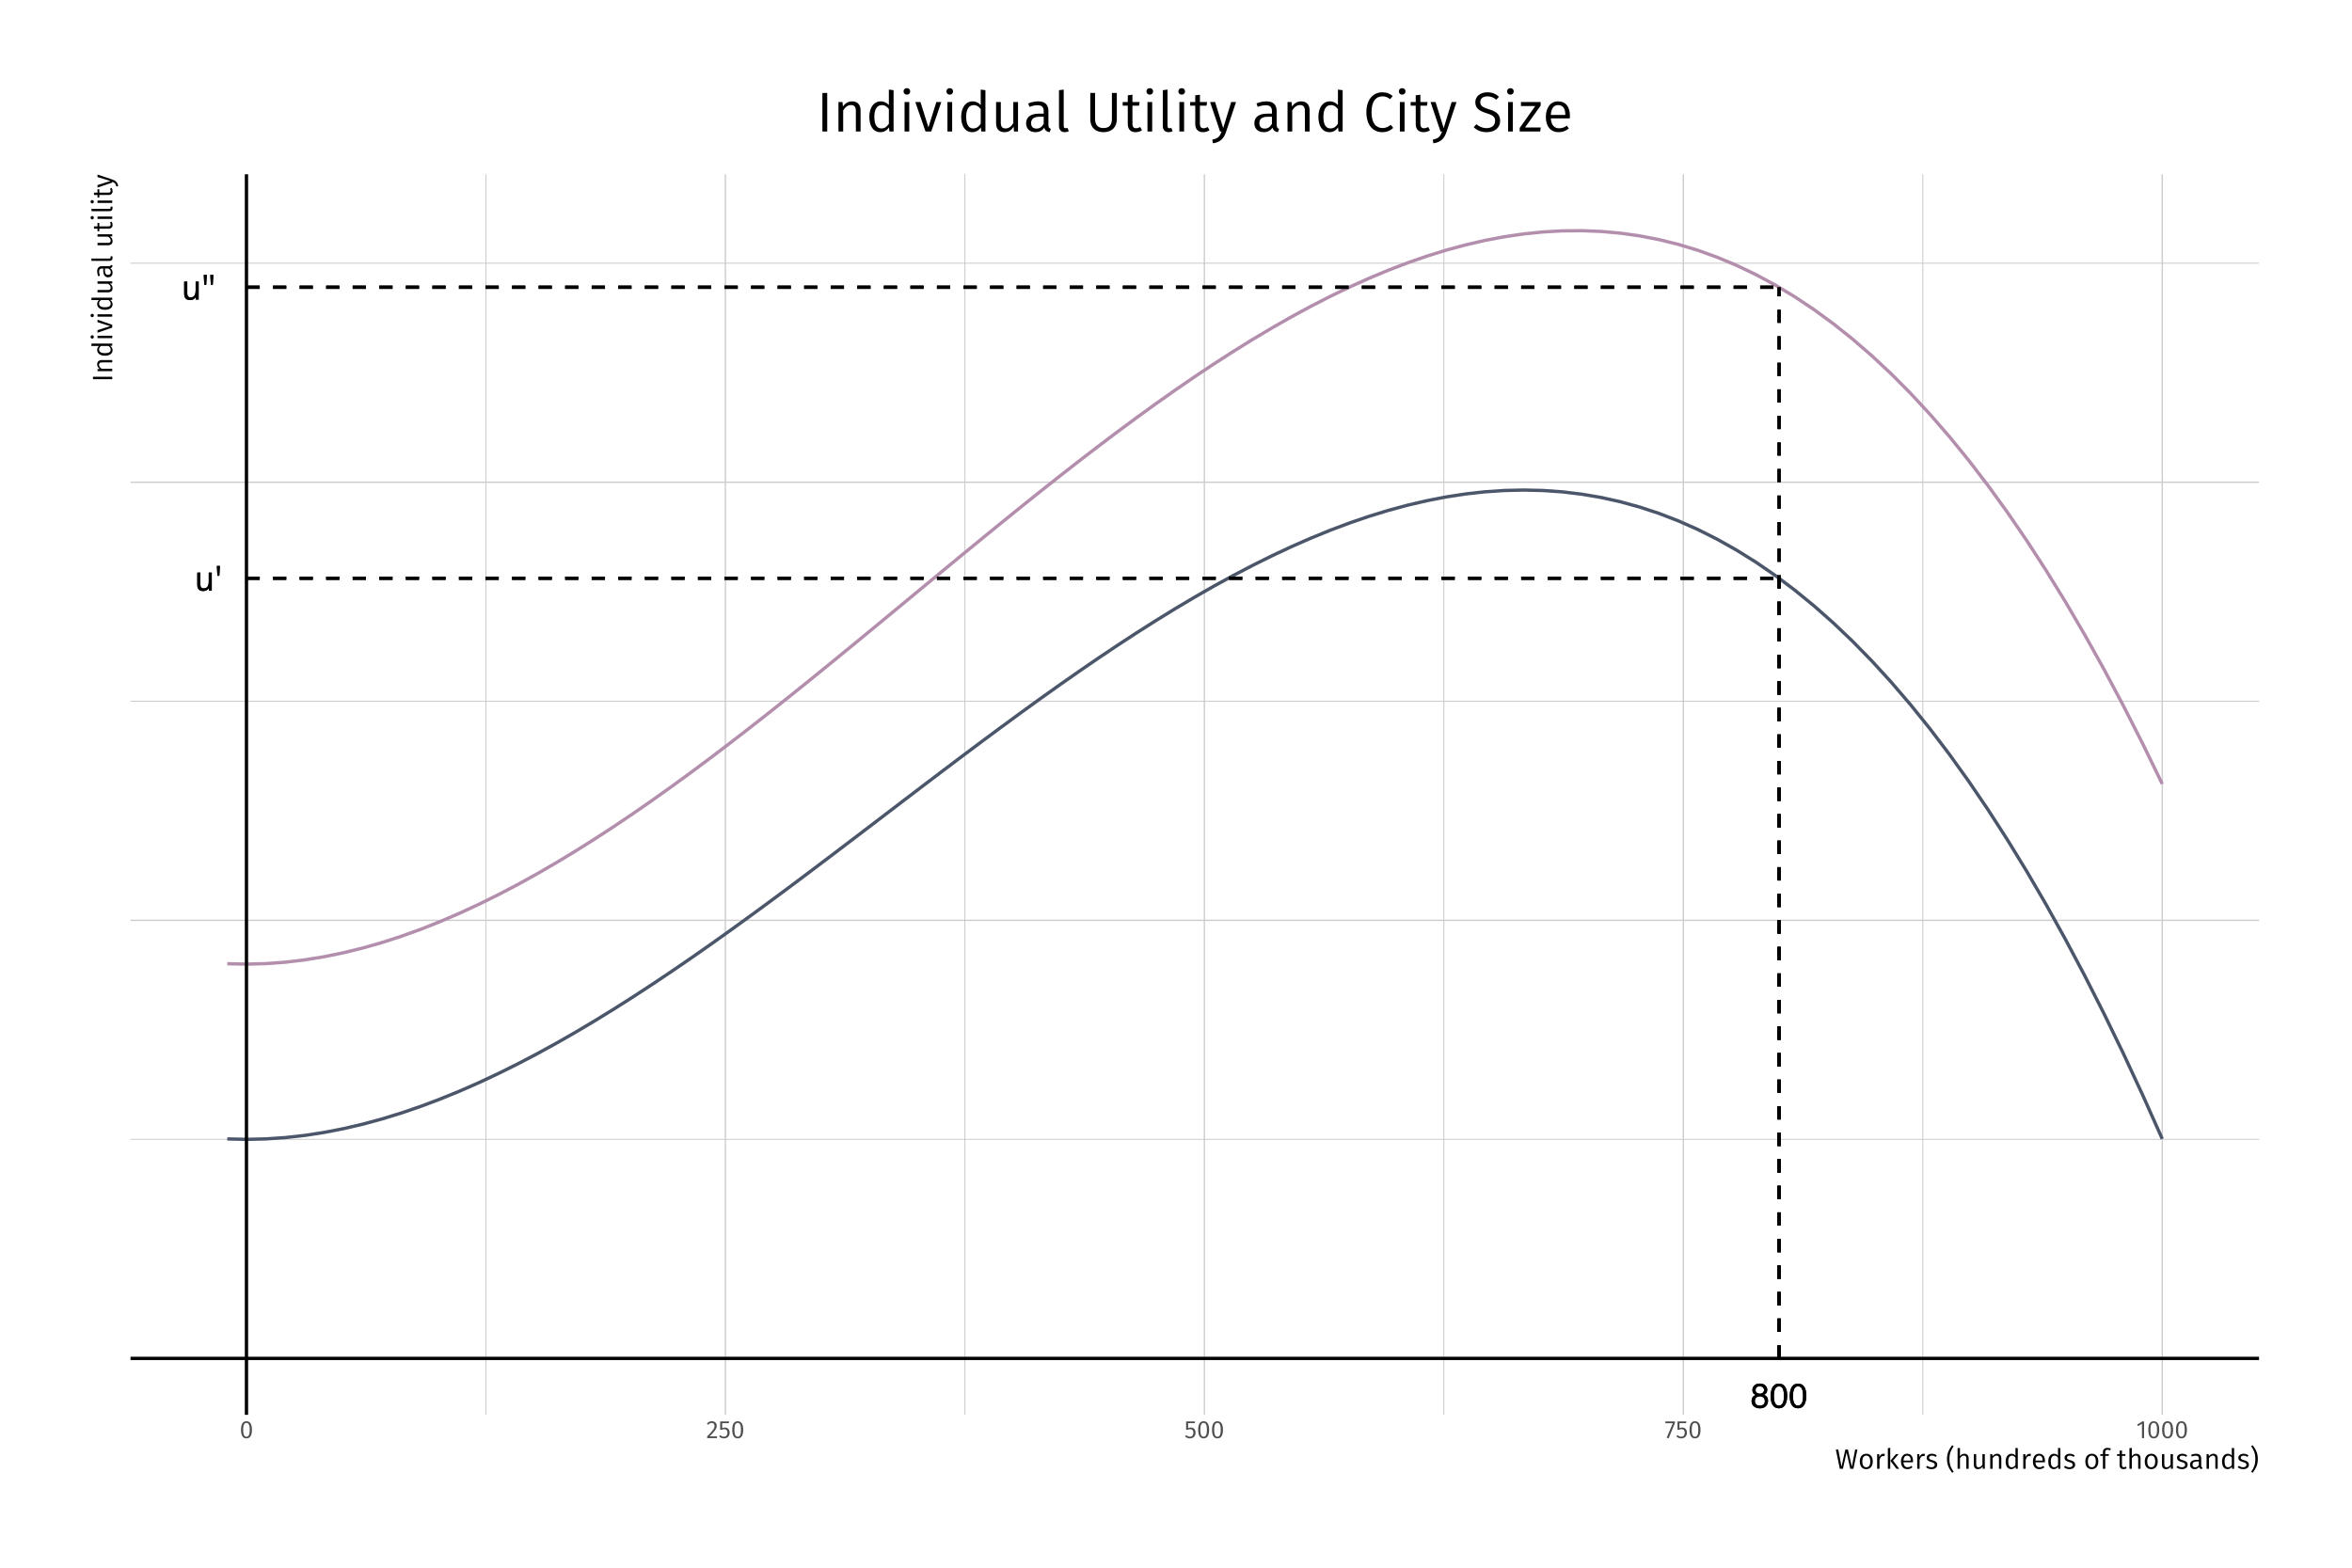 <?xml version="1.0" encoding="UTF-8"?>
<svg xmlns="http://www.w3.org/2000/svg" xmlns:xlink="http://www.w3.org/1999/xlink" width="756pt" height="504pt" viewBox="0 0 756 504" version="1.1">
<defs>
<g>
<symbol overflow="visible" id="glyph0-0">
<path style="stroke:none;" d="M 0.359 0 L 0.359 -7.922 L 6.641 -7.922 L 6.641 0 Z M 5.656 -1 L 5.656 -6.938 L 1.344 -6.938 L 1.344 -1 Z M 5.656 -1 "/>
</symbol>
<symbol overflow="visible" id="glyph0-1">
<path style="stroke:none;" d="M 3 -4.484 C 3.426 -4.484 3.758 -4.602 4 -4.844 C 4.25 -5.082 4.375 -5.367 4.375 -5.703 C 4.375 -5.992 4.254 -6.258 4.016 -6.5 C 3.785 -6.738 3.438 -6.859 2.969 -6.859 C 2.5 -6.859 2.16 -6.738 1.953 -6.5 C 1.742 -6.258 1.641 -5.973 1.641 -5.641 C 1.641 -5.285 1.773 -5.004 2.047 -4.797 C 2.316 -4.586 2.633 -4.484 3 -4.484 Z M 3.062 -0.656 C 3.508 -0.656 3.879 -0.773 4.172 -1.016 C 4.473 -1.266 4.625 -1.629 4.625 -2.109 C 4.625 -2.609 4.473 -2.988 4.172 -3.25 C 3.867 -3.508 3.477 -3.641 3 -3.641 C 2.531 -3.641 2.148 -3.504 1.859 -3.234 C 1.566 -2.973 1.422 -2.609 1.422 -2.141 C 1.422 -1.742 1.551 -1.395 1.812 -1.094 C 2.082 -0.801 2.5 -0.656 3.062 -0.656 Z M 1.688 -4.109 C 1.414 -4.223 1.203 -4.359 1.047 -4.516 C 0.766 -4.805 0.625 -5.18 0.625 -5.641 C 0.625 -6.211 0.832 -6.707 1.25 -7.125 C 1.664 -7.539 2.258 -7.75 3.031 -7.75 C 3.77 -7.75 4.348 -7.551 4.766 -7.156 C 5.191 -6.77 5.406 -6.316 5.406 -5.797 C 5.406 -5.316 5.281 -4.926 5.031 -4.625 C 4.895 -4.457 4.68 -4.289 4.391 -4.125 C 4.711 -3.977 4.969 -3.812 5.156 -3.625 C 5.488 -3.258 5.656 -2.789 5.656 -2.219 C 5.656 -1.539 5.426 -0.961 4.969 -0.484 C 4.52 -0.016 3.879 0.219 3.047 0.219 C 2.297 0.219 1.66 0.016 1.141 -0.391 C 0.617 -0.797 0.359 -1.391 0.359 -2.172 C 0.359 -2.629 0.469 -3.02 0.688 -3.344 C 0.914 -3.676 1.25 -3.93 1.688 -4.109 Z M 1.688 -4.109 "/>
</symbol>
<symbol overflow="visible" id="glyph0-2">
<path style="stroke:none;" d="M 2.984 -7.719 C 3.984 -7.719 4.707 -7.305 5.156 -6.484 C 5.5 -5.848 5.672 -4.977 5.672 -3.875 C 5.672 -2.82 5.516 -1.953 5.203 -1.266 C 4.754 -0.285 4.016 0.203 2.984 0.203 C 2.055 0.203 1.363 -0.195 0.906 -1 C 0.531 -1.664 0.344 -2.566 0.344 -3.703 C 0.344 -4.578 0.457 -5.332 0.688 -5.969 C 1.113 -7.133 1.879 -7.719 2.984 -7.719 Z M 2.984 -0.672 C 3.484 -0.672 3.879 -0.895 4.172 -1.344 C 4.473 -1.789 4.625 -2.617 4.625 -3.828 C 4.625 -4.711 4.516 -5.438 4.297 -6 C 4.086 -6.562 3.672 -6.844 3.047 -6.844 C 2.473 -6.844 2.051 -6.57 1.781 -6.031 C 1.52 -5.5 1.391 -4.711 1.391 -3.672 C 1.391 -2.879 1.477 -2.242 1.656 -1.766 C 1.906 -1.035 2.348 -0.672 2.984 -0.672 Z M 2.984 -0.672 "/>
</symbol>
<symbol overflow="visible" id="glyph0-3">
<path style="stroke:none;" d="M 1.688 -5.781 L 1.688 -1.938 C 1.688 -1.645 1.734 -1.406 1.828 -1.219 C 1.992 -0.875 2.312 -0.703 2.781 -0.703 C 3.457 -0.703 3.922 -1.004 4.172 -1.609 C 4.305 -1.93 4.375 -2.375 4.375 -2.938 L 4.375 -5.781 L 5.344 -5.781 L 5.344 0 L 4.422 0 L 4.438 -0.859 C 4.312 -0.629 4.156 -0.441 3.969 -0.297 C 3.594 0.004 3.141 0.156 2.609 0.156 C 1.785 0.156 1.227 -0.117 0.938 -0.672 C 0.77 -0.961 0.688 -1.352 0.688 -1.844 L 0.688 -5.781 Z M 3.016 -5.922 Z M 3.016 -5.922 "/>
</symbol>
<symbol overflow="visible" id="glyph0-4">
<path style="stroke:none;" d="M 1.828 -7.922 L 1.641 -4.75 L 1.016 -4.75 L 0.844 -7.922 Z M 1.828 -7.922 "/>
</symbol>
<symbol overflow="visible" id="glyph1-0">
<path style="stroke:none;" d="M 4.344 -8.406 L 0.984 -8.406 L 0.984 2.797 L 4.344 2.797 Z M 3.906 -7.984 L 3.906 2.391 L 1.422 2.391 L 1.422 -7.984 Z M 2.594 -3.609 C 2.281 -3.609 1.844 -3.516 1.844 -3.297 C 1.844 -3.188 1.922 -3.109 2.047 -3.109 C 2.078 -3.109 2.109 -3.125 2.141 -3.141 C 2.281 -3.203 2.391 -3.219 2.562 -3.219 C 2.953 -3.219 3.047 -2.984 3.047 -2.672 C 3.047 -2.25 2.891 -2.094 2.312 -2.062 L 2.312 -1.391 C 2.312 -1.266 2.422 -1.188 2.516 -1.188 C 2.609 -1.188 2.719 -1.266 2.719 -1.391 L 2.719 -1.75 C 3.25 -1.828 3.484 -2.125 3.484 -2.688 C 3.484 -3.172 3.281 -3.609 2.594 -3.609 Z M 2.516 -0.953 C 2.359 -0.953 2.234 -0.844 2.234 -0.688 C 2.234 -0.516 2.359 -0.391 2.516 -0.391 C 2.688 -0.391 2.797 -0.516 2.797 -0.688 C 2.797 -0.844 2.688 -0.953 2.516 -0.953 Z M 2.516 -0.953 "/>
</symbol>
<symbol overflow="visible" id="glyph1-1">
<path style="stroke:none;" d="M 2.219 -5.422 C 1.047 -5.422 0.469 -4.453 0.469 -2.672 C 0.469 -0.891 1.047 0.094 2.219 0.094 C 3.406 0.094 3.984 -0.891 3.984 -2.656 C 3.984 -4.453 3.406 -5.422 2.219 -5.422 Z M 2.219 -4.891 C 2.906 -4.891 3.281 -4.25 3.281 -2.656 C 3.281 -1.078 2.906 -0.438 2.219 -0.438 C 1.531 -0.438 1.156 -1.078 1.156 -2.672 C 1.156 -4.25 1.531 -4.891 2.219 -4.891 Z M 2.219 -4.891 "/>
</symbol>
<symbol overflow="visible" id="glyph1-2">
<path style="stroke:none;" d="M 1.812 -5.422 C 1.156 -5.422 0.641 -5.156 0.219 -4.625 L 0.656 -4.281 C 1.016 -4.688 1.312 -4.875 1.781 -4.875 C 2.312 -4.875 2.688 -4.531 2.688 -3.938 C 2.688 -3.062 2.219 -2.531 0.312 -0.531 L 0.312 0 L 3.438 0 L 3.516 -0.562 L 1.094 -0.562 C 2.766 -2.266 3.391 -2.953 3.391 -3.969 C 3.391 -4.797 2.781 -5.422 1.812 -5.422 Z M 1.812 -5.422 "/>
</symbol>
<symbol overflow="visible" id="glyph1-3">
<path style="stroke:none;" d="M 3.438 -5.344 L 0.578 -5.344 L 0.578 -2.672 L 1.109 -2.672 C 1.375 -2.812 1.594 -2.875 1.891 -2.875 C 2.469 -2.875 2.906 -2.562 2.906 -1.734 C 2.906 -0.922 2.469 -0.453 1.781 -0.453 C 1.297 -0.453 0.953 -0.625 0.625 -0.969 L 0.219 -0.578 C 0.625 -0.156 1.109 0.094 1.781 0.094 C 2.891 0.094 3.609 -0.641 3.609 -1.719 C 3.609 -2.766 3 -3.406 2.094 -3.406 C 1.797 -3.406 1.5 -3.328 1.219 -3.188 L 1.219 -4.812 L 3.344 -4.812 Z M 3.438 -5.344 "/>
</symbol>
<symbol overflow="visible" id="glyph1-4">
<path style="stroke:none;" d="M 3.281 -5.344 L 0.203 -5.344 L 0.203 -4.797 L 2.609 -4.797 L 0.641 -0.125 L 1.266 0.078 L 3.281 -4.844 Z M 3.281 -5.344 "/>
</symbol>
<symbol overflow="visible" id="glyph1-5">
<path style="stroke:none;" d="M 2.531 -5.344 L 1.938 -5.344 L 0.297 -4.328 L 0.594 -3.844 L 1.859 -4.625 L 1.859 0 L 2.531 0 Z M 2.531 -5.344 "/>
</symbol>
<symbol overflow="visible" id="glyph2-0">
<path style="stroke:none;" d="M 4.891 -9.453 L 1.109 -9.453 L 1.109 3.156 L 4.891 3.156 Z M 4.406 -8.984 L 4.406 2.688 L 1.609 2.688 L 1.609 -8.984 Z M 2.922 -4.062 C 2.562 -4.062 2.078 -3.953 2.078 -3.703 C 2.078 -3.594 2.156 -3.5 2.297 -3.5 C 2.328 -3.5 2.359 -3.516 2.406 -3.531 C 2.562 -3.594 2.688 -3.625 2.875 -3.625 C 3.328 -3.625 3.422 -3.359 3.422 -3 C 3.422 -2.531 3.266 -2.344 2.609 -2.312 L 2.609 -1.562 C 2.609 -1.422 2.719 -1.344 2.828 -1.344 C 2.938 -1.344 3.062 -1.422 3.062 -1.562 L 3.062 -1.969 C 3.656 -2.047 3.922 -2.391 3.922 -3.031 C 3.922 -3.562 3.688 -4.062 2.922 -4.062 Z M 2.828 -1.078 C 2.656 -1.078 2.516 -0.938 2.516 -0.766 C 2.516 -0.578 2.656 -0.438 2.828 -0.438 C 3.016 -0.438 3.156 -0.578 3.156 -0.766 C 3.156 -0.938 3.016 -1.078 2.828 -1.078 Z M 2.828 -1.078 "/>
</symbol>
<symbol overflow="visible" id="glyph2-1">
<path style="stroke:none;" d="M 7.156 -6.188 L 6.438 -6.188 L 5.375 -0.688 L 4.109 -6.188 L 3.281 -6.188 L 2.047 -0.688 L 1.016 -6.188 L 0.234 -6.188 L 1.516 0 L 2.5 0 L 3.688 -5.281 L 4.875 0 L 5.875 0 Z M 7.156 -6.188 "/>
</symbol>
<symbol overflow="visible" id="glyph2-2">
<path style="stroke:none;" d="M 2.625 -4.844 C 1.297 -4.844 0.531 -3.844 0.531 -2.359 C 0.531 -0.859 1.281 0.109 2.609 0.109 C 3.938 0.109 4.703 -0.891 4.703 -2.375 C 4.703 -3.891 3.953 -4.844 2.625 -4.844 Z M 2.625 -4.234 C 3.438 -4.234 3.891 -3.625 3.891 -2.375 C 3.891 -1.109 3.422 -0.5 2.609 -0.5 C 1.797 -0.5 1.344 -1.109 1.344 -2.359 C 1.344 -3.625 1.812 -4.234 2.625 -4.234 Z M 2.625 -4.234 "/>
</symbol>
<symbol overflow="visible" id="glyph2-3">
<path style="stroke:none;" d="M 2.875 -4.844 C 2.297 -4.844 1.859 -4.469 1.609 -3.75 L 1.531 -4.734 L 0.875 -4.734 L 0.875 0 L 1.641 0 L 1.641 -2.766 C 1.859 -3.688 2.203 -4.109 2.797 -4.109 C 2.969 -4.109 3.062 -4.094 3.219 -4.047 L 3.344 -4.781 C 3.219 -4.828 3.047 -4.844 2.875 -4.844 Z M 2.875 -4.844 "/>
</symbol>
<symbol overflow="visible" id="glyph2-4">
<path style="stroke:none;" d="M 1.641 -6.734 L 0.875 -6.641 L 0.875 0 L 1.641 0 Z M 4.344 -4.734 L 3.484 -4.734 L 1.688 -2.578 L 3.641 0 L 4.547 0 L 2.531 -2.641 Z M 4.344 -4.734 "/>
</symbol>
<symbol overflow="visible" id="glyph2-5">
<path style="stroke:none;" d="M 4.406 -2.516 C 4.406 -3.953 3.75 -4.844 2.469 -4.844 C 1.266 -4.844 0.531 -3.812 0.531 -2.328 C 0.531 -0.812 1.297 0.109 2.594 0.109 C 3.25 0.109 3.766 -0.109 4.234 -0.484 L 3.891 -0.938 C 3.484 -0.641 3.125 -0.516 2.656 -0.516 C 1.938 -0.516 1.406 -0.969 1.328 -2.109 L 4.391 -2.109 C 4.391 -2.203 4.406 -2.359 4.406 -2.516 Z M 3.656 -2.656 L 1.328 -2.656 C 1.391 -3.766 1.844 -4.234 2.5 -4.234 C 3.281 -4.234 3.656 -3.688 3.656 -2.734 Z M 3.656 -2.656 "/>
</symbol>
<symbol overflow="visible" id="glyph2-6">
<path style="stroke:none;" d="M 2.141 -4.844 C 1.172 -4.844 0.453 -4.297 0.453 -3.562 C 0.453 -2.891 0.859 -2.469 1.875 -2.203 C 2.812 -1.938 3.062 -1.766 3.062 -1.266 C 3.062 -0.797 2.641 -0.5 2 -0.5 C 1.469 -0.5 1.047 -0.688 0.656 -0.969 L 0.25 -0.516 C 0.672 -0.156 1.219 0.109 2.031 0.109 C 2.984 0.109 3.859 -0.344 3.859 -1.312 C 3.859 -2.141 3.297 -2.516 2.297 -2.781 C 1.516 -2.984 1.234 -3.172 1.234 -3.578 C 1.234 -3.984 1.609 -4.234 2.156 -4.234 C 2.609 -4.234 2.969 -4.109 3.391 -3.828 L 3.719 -4.297 C 3.266 -4.641 2.781 -4.844 2.141 -4.844 Z M 2.141 -4.844 "/>
</symbol>
<symbol overflow="visible" id="glyph2-7">
<path style="stroke:none;" d=""/>
</symbol>
<symbol overflow="visible" id="glyph2-8">
<path style="stroke:none;" d="M 2.047 -7.594 C 1.172 -6.344 0.391 -5.281 0.391 -3.156 C 0.391 -1.031 1.172 0.047 2.047 1.281 L 2.531 0.969 C 1.719 -0.234 1.172 -1.219 1.172 -3.156 C 1.172 -5.094 1.719 -6.062 2.531 -7.266 Z M 2.047 -7.594 "/>
</symbol>
<symbol overflow="visible" id="glyph2-9">
<path style="stroke:none;" d="M 3.078 -4.844 C 2.469 -4.844 1.984 -4.531 1.641 -4.062 L 1.641 -6.719 L 0.875 -6.641 L 0.875 0 L 1.641 0 L 1.641 -3.391 C 1.969 -3.891 2.344 -4.25 2.891 -4.25 C 3.375 -4.25 3.688 -4.016 3.688 -3.281 L 3.688 0 L 4.438 0 L 4.438 -3.391 C 4.438 -4.281 3.938 -4.844 3.078 -4.844 Z M 3.078 -4.844 "/>
</symbol>
<symbol overflow="visible" id="glyph2-10">
<path style="stroke:none;" d="M 4.359 -4.734 L 3.594 -4.734 L 3.594 -1.344 C 3.297 -0.844 2.906 -0.5 2.359 -0.5 C 1.828 -0.5 1.594 -0.75 1.594 -1.422 L 1.594 -4.734 L 0.844 -4.734 L 0.844 -1.344 C 0.844 -0.406 1.328 0.109 2.156 0.109 C 2.844 0.109 3.297 -0.188 3.641 -0.766 L 3.703 0 L 4.359 0 Z M 4.359 -4.734 "/>
</symbol>
<symbol overflow="visible" id="glyph2-11">
<path style="stroke:none;" d="M 3.078 -4.844 C 2.438 -4.844 1.938 -4.516 1.594 -4.016 L 1.531 -4.734 L 0.875 -4.734 L 0.875 0 L 1.641 0 L 1.641 -3.375 C 1.969 -3.891 2.344 -4.25 2.891 -4.25 C 3.391 -4.25 3.688 -4.016 3.688 -3.281 L 3.688 0 L 4.438 0 L 4.438 -3.391 C 4.438 -4.297 3.938 -4.844 3.078 -4.844 Z M 3.078 -4.844 "/>
</symbol>
<symbol overflow="visible" id="glyph2-12">
<path style="stroke:none;" d="M 3.719 -6.734 L 3.719 -4.25 C 3.406 -4.578 3 -4.844 2.438 -4.844 C 1.266 -4.844 0.578 -3.797 0.578 -2.344 C 0.578 -0.859 1.219 0.109 2.359 0.109 C 2.969 0.109 3.438 -0.203 3.734 -0.672 L 3.812 0 L 4.469 0 L 4.469 -6.641 Z M 2.516 -0.5 C 1.797 -0.5 1.391 -1.094 1.391 -2.359 C 1.391 -3.625 1.859 -4.234 2.594 -4.234 C 3.094 -4.234 3.422 -3.984 3.719 -3.594 L 3.719 -1.234 C 3.406 -0.766 3.062 -0.5 2.516 -0.5 Z M 2.516 -0.5 "/>
</symbol>
<symbol overflow="visible" id="glyph2-13">
<path style="stroke:none;" d="M 2.438 -6.125 C 2.688 -6.125 2.969 -6.078 3.281 -5.938 L 3.516 -6.484 C 3.156 -6.656 2.828 -6.734 2.391 -6.734 C 1.469 -6.734 0.953 -6.188 0.953 -5.406 L 0.953 -4.734 L 0.109 -4.734 L 0.109 -4.156 L 0.953 -4.156 L 0.953 0 L 1.703 0 L 1.703 -4.156 L 2.797 -4.156 L 2.875 -4.734 L 1.703 -4.734 L 1.703 -5.422 C 1.703 -5.891 1.906 -6.125 2.438 -6.125 Z M 2.438 -6.125 "/>
</symbol>
<symbol overflow="visible" id="glyph2-14">
<path style="stroke:none;" d="M 2.922 -0.719 C 2.688 -0.578 2.5 -0.516 2.266 -0.516 C 1.844 -0.516 1.672 -0.75 1.672 -1.25 L 1.672 -4.156 L 2.734 -4.156 L 2.812 -4.734 L 1.672 -4.734 L 1.672 -5.906 L 0.922 -5.828 L 0.922 -4.734 L 0.094 -4.734 L 0.094 -4.156 L 0.922 -4.156 L 0.922 -1.219 C 0.922 -0.344 1.391 0.109 2.172 0.109 C 2.562 0.109 2.906 0 3.219 -0.203 Z M 2.922 -0.719 "/>
</symbol>
<symbol overflow="visible" id="glyph2-15">
<path style="stroke:none;" d="M 4.016 -1.094 L 4.016 -3.281 C 4.016 -4.266 3.5 -4.844 2.375 -4.844 C 1.859 -4.844 1.344 -4.734 0.781 -4.516 L 0.969 -3.953 C 1.453 -4.125 1.875 -4.219 2.234 -4.219 C 2.922 -4.219 3.266 -3.953 3.266 -3.25 L 3.266 -2.875 L 2.484 -2.875 C 1.188 -2.875 0.438 -2.328 0.438 -1.328 C 0.438 -0.484 0.984 0.109 1.922 0.109 C 2.516 0.109 3.016 -0.109 3.344 -0.625 C 3.469 -0.141 3.766 0.047 4.234 0.109 L 4.406 -0.422 C 4.156 -0.516 4.016 -0.641 4.016 -1.094 Z M 2.094 -0.469 C 1.531 -0.469 1.234 -0.781 1.234 -1.359 C 1.234 -2.031 1.703 -2.359 2.578 -2.359 L 3.266 -2.359 L 3.266 -1.234 C 2.984 -0.734 2.609 -0.469 2.094 -0.469 Z M 2.094 -0.469 "/>
</symbol>
<symbol overflow="visible" id="glyph2-16">
<path style="stroke:none;" d="M 0.859 -7.594 L 0.391 -7.266 C 1.203 -6.062 1.734 -5.094 1.734 -3.156 C 1.734 -1.219 1.203 -0.234 0.391 0.969 L 0.859 1.281 C 1.75 0.047 2.531 -1.031 2.531 -3.156 C 2.531 -5.281 1.75 -6.344 0.859 -7.594 Z M 0.859 -7.594 "/>
</symbol>
<symbol overflow="visible" id="glyph3-0">
<path style="stroke:none;" d="M -9.453 -4.891 L -9.453 -1.109 L 3.156 -1.109 L 3.156 -4.891 Z M -8.984 -4.406 L 2.688 -4.406 L 2.688 -1.609 L -8.984 -1.609 Z M -4.062 -2.922 C -4.062 -2.562 -3.953 -2.078 -3.703 -2.078 C -3.594 -2.078 -3.5 -2.156 -3.5 -2.297 C -3.5 -2.328 -3.516 -2.359 -3.531 -2.406 C -3.594 -2.562 -3.625 -2.688 -3.625 -2.875 C -3.625 -3.328 -3.359 -3.422 -3 -3.422 C -2.531 -3.422 -2.344 -3.266 -2.312 -2.609 L -1.562 -2.609 C -1.422 -2.609 -1.344 -2.719 -1.344 -2.828 C -1.344 -2.938 -1.422 -3.062 -1.562 -3.062 L -1.969 -3.062 C -2.047 -3.656 -2.391 -3.922 -3.031 -3.922 C -3.562 -3.922 -4.062 -3.688 -4.062 -2.922 Z M -1.078 -2.828 C -1.078 -2.656 -0.938 -2.516 -0.766 -2.516 C -0.578 -2.516 -0.438 -2.656 -0.438 -2.828 C -0.438 -3.016 -0.578 -3.156 -0.766 -3.156 C -0.938 -3.156 -1.078 -3.016 -1.078 -2.828 Z M -1.078 -2.828 "/>
</symbol>
<symbol overflow="visible" id="glyph3-1">
<path style="stroke:none;" d="M -6.188 -1.703 L -6.188 -0.922 L 0 -0.922 L 0 -1.703 Z M -6.188 -1.703 "/>
</symbol>
<symbol overflow="visible" id="glyph3-2">
<path style="stroke:none;" d="M -4.844 -3.078 C -4.844 -2.438 -4.516 -1.938 -4.016 -1.594 L -4.734 -1.531 L -4.734 -0.875 L 0 -0.875 L 0 -1.641 L -3.375 -1.641 C -3.891 -1.969 -4.25 -2.344 -4.25 -2.891 C -4.25 -3.391 -4.016 -3.688 -3.281 -3.688 L 0 -3.688 L 0 -4.438 L -3.391 -4.438 C -4.297 -4.438 -4.844 -3.938 -4.844 -3.078 Z M -4.844 -3.078 "/>
</symbol>
<symbol overflow="visible" id="glyph3-3">
<path style="stroke:none;" d="M -6.734 -3.719 L -4.25 -3.719 C -4.578 -3.406 -4.844 -3 -4.844 -2.438 C -4.844 -1.266 -3.797 -0.578 -2.344 -0.578 C -0.859 -0.578 0.109 -1.219 0.109 -2.359 C 0.109 -2.969 -0.203 -3.438 -0.672 -3.734 L 0 -3.812 L 0 -4.469 L -6.641 -4.469 Z M -0.5 -2.516 C -0.5 -1.797 -1.094 -1.391 -2.359 -1.391 C -3.625 -1.391 -4.234 -1.859 -4.234 -2.594 C -4.234 -3.094 -3.984 -3.422 -3.594 -3.719 L -1.234 -3.719 C -0.766 -3.406 -0.5 -3.062 -0.5 -2.516 Z M -0.5 -2.516 "/>
</symbol>
<symbol overflow="visible" id="glyph3-4">
<path style="stroke:none;" d="M -6.969 -1.25 C -6.969 -0.938 -6.734 -0.719 -6.438 -0.719 C -6.141 -0.719 -5.922 -0.938 -5.922 -1.25 C -5.922 -1.578 -6.141 -1.797 -6.438 -1.797 C -6.734 -1.797 -6.969 -1.578 -6.969 -1.25 Z M -4.734 -1.641 L -4.734 -0.875 L 0 -0.875 L 0 -1.641 Z M -4.734 -1.641 "/>
</symbol>
<symbol overflow="visible" id="glyph3-5">
<path style="stroke:none;" d="M -4.734 -4.281 L -4.734 -3.484 L -0.672 -2.219 L -4.734 -0.922 L -4.734 -0.094 L 0 -1.75 L 0 -2.656 Z M -4.734 -4.281 "/>
</symbol>
<symbol overflow="visible" id="glyph3-6">
<path style="stroke:none;" d="M -4.734 -4.359 L -4.734 -3.594 L -1.344 -3.594 C -0.844 -3.297 -0.5 -2.906 -0.5 -2.359 C -0.5 -1.828 -0.75 -1.594 -1.422 -1.594 L -4.734 -1.594 L -4.734 -0.844 L -1.344 -0.844 C -0.406 -0.844 0.109 -1.328 0.109 -2.156 C 0.109 -2.844 -0.188 -3.297 -0.766 -3.641 L 0 -3.703 L 0 -4.359 Z M -4.734 -4.359 "/>
</symbol>
<symbol overflow="visible" id="glyph3-7">
<path style="stroke:none;" d="M -1.094 -4.016 L -3.281 -4.016 C -4.266 -4.016 -4.844 -3.5 -4.844 -2.375 C -4.844 -1.859 -4.734 -1.344 -4.516 -0.781 L -3.953 -0.969 C -4.125 -1.453 -4.219 -1.875 -4.219 -2.234 C -4.219 -2.922 -3.953 -3.266 -3.25 -3.266 L -2.875 -3.266 L -2.875 -2.484 C -2.875 -1.188 -2.328 -0.438 -1.328 -0.438 C -0.484 -0.438 0.109 -0.984 0.109 -1.922 C 0.109 -2.516 -0.109 -3.016 -0.625 -3.344 C -0.141 -3.469 0.047 -3.766 0.109 -4.234 L -0.422 -4.406 C -0.516 -4.156 -0.641 -4.016 -1.094 -4.016 Z M -0.469 -2.094 C -0.469 -1.531 -0.781 -1.234 -1.359 -1.234 C -2.031 -1.234 -2.359 -1.703 -2.359 -2.578 L -2.359 -3.266 L -1.234 -3.266 C -0.734 -2.984 -0.469 -2.609 -0.469 -2.094 Z M -0.469 -2.094 "/>
</symbol>
<symbol overflow="visible" id="glyph3-8">
<path style="stroke:none;" d="M 0.109 -1.781 C 0.109 -2.016 0.047 -2.234 -0.047 -2.406 L -0.578 -2.219 C -0.547 -2.125 -0.516 -2.031 -0.516 -1.906 C -0.516 -1.688 -0.656 -1.594 -0.922 -1.594 L -6.734 -1.594 L -6.641 -0.844 L -0.906 -0.844 C -0.25 -0.844 0.109 -1.203 0.109 -1.781 Z M 0.109 -1.781 "/>
</symbol>
<symbol overflow="visible" id="glyph3-9">
<path style="stroke:none;" d=""/>
</symbol>
<symbol overflow="visible" id="glyph3-10">
<path style="stroke:none;" d="M -0.719 -2.922 C -0.578 -2.688 -0.516 -2.5 -0.516 -2.266 C -0.516 -1.844 -0.75 -1.672 -1.25 -1.672 L -4.156 -1.672 L -4.156 -2.734 L -4.734 -2.812 L -4.734 -1.672 L -5.906 -1.672 L -5.828 -0.922 L -4.734 -0.922 L -4.734 -0.094 L -4.156 -0.094 L -4.156 -0.922 L -1.219 -0.922 C -0.344 -0.922 0.109 -1.391 0.109 -2.172 C 0.109 -2.562 0 -2.906 -0.203 -3.219 Z M -0.719 -2.922 "/>
</symbol>
<symbol overflow="visible" id="glyph3-11">
<path style="stroke:none;" d="M -4.734 -4.281 L -4.734 -3.484 L -0.547 -2.219 L -4.734 -0.906 L -4.734 -0.094 L 0 -1.703 L 0 -1.969 C 0.75 -1.688 1.125 -1.422 1.312 -0.453 L 1.906 -0.547 C 1.734 -1.812 1.031 -2.344 0.031 -2.688 Z M -4.734 -4.281 "/>
</symbol>
<symbol overflow="visible" id="glyph4-0">
<path style="stroke:none;" d="M 9.781 -18.906 L 2.219 -18.906 L 2.219 6.297 L 9.781 6.297 Z M 8.797 -17.969 L 8.797 5.359 L 3.203 5.359 L 3.203 -17.969 Z M 5.828 -8.125 C 5.125 -8.125 4.156 -7.906 4.156 -7.422 C 4.156 -7.188 4.312 -7 4.594 -7 C 4.656 -7 4.734 -7.016 4.828 -7.062 C 5.125 -7.203 5.375 -7.25 5.766 -7.25 C 6.656 -7.25 6.859 -6.719 6.859 -6.016 C 6.859 -5.062 6.516 -4.703 5.219 -4.625 L 5.219 -3.109 C 5.219 -2.844 5.438 -2.688 5.672 -2.688 C 5.891 -2.688 6.125 -2.844 6.125 -3.109 L 6.125 -3.922 C 7.328 -4.109 7.828 -4.781 7.828 -6.047 C 7.828 -7.125 7.375 -8.125 5.828 -8.125 Z M 5.672 -2.156 C 5.312 -2.156 5.047 -1.891 5.047 -1.531 C 5.047 -1.156 5.312 -0.859 5.672 -0.859 C 6.031 -0.859 6.297 -1.156 6.297 -1.531 C 6.297 -1.891 6.031 -2.156 5.672 -2.156 Z M 5.672 -2.156 "/>
</symbol>
<symbol overflow="visible" id="glyph4-1">
<path style="stroke:none;" d="M 3.406 -12.391 L 1.859 -12.391 L 1.859 0 L 3.406 0 Z M 3.406 -12.391 "/>
</symbol>
<symbol overflow="visible" id="glyph4-2">
<path style="stroke:none;" d="M 6.156 -9.688 C 4.875 -9.688 3.891 -9.016 3.188 -8.047 L 3.062 -9.469 L 1.766 -9.469 L 1.766 0 L 3.281 0 L 3.281 -6.75 C 3.922 -7.797 4.688 -8.5 5.797 -8.5 C 6.766 -8.5 7.359 -8.031 7.359 -6.562 L 7.359 0 L 8.875 0 L 8.875 -6.781 C 8.875 -8.594 7.891 -9.688 6.156 -9.688 Z M 6.156 -9.688 "/>
</symbol>
<symbol overflow="visible" id="glyph4-3">
<path style="stroke:none;" d="M 7.438 -13.469 L 7.438 -8.5 C 6.828 -9.141 6.016 -9.688 4.859 -9.688 C 2.531 -9.688 1.156 -7.594 1.156 -4.703 C 1.156 -1.734 2.438 0.219 4.719 0.219 C 5.922 0.219 6.875 -0.391 7.469 -1.328 L 7.625 0 L 8.953 0 L 8.953 -13.281 Z M 5.016 -0.984 C 3.594 -0.984 2.766 -2.203 2.766 -4.719 C 2.766 -7.234 3.703 -8.484 5.188 -8.484 C 6.172 -8.484 6.859 -7.969 7.438 -7.203 L 7.438 -2.484 C 6.797 -1.531 6.125 -0.984 5.016 -0.984 Z M 5.016 -0.984 "/>
</symbol>
<symbol overflow="visible" id="glyph4-4">
<path style="stroke:none;" d="M 2.5 -13.938 C 1.875 -13.938 1.438 -13.484 1.438 -12.891 C 1.438 -12.297 1.875 -11.844 2.5 -11.844 C 3.156 -11.844 3.578 -12.297 3.578 -12.891 C 3.578 -13.484 3.156 -13.938 2.5 -13.938 Z M 3.281 -9.469 L 1.766 -9.469 L 1.766 0 L 3.281 0 Z M 3.281 -9.469 "/>
</symbol>
<symbol overflow="visible" id="glyph4-5">
<path style="stroke:none;" d="M 8.562 -9.469 L 6.969 -9.469 L 4.422 -1.344 L 1.859 -9.469 L 0.203 -9.469 L 3.484 0 L 5.328 0 Z M 8.562 -9.469 "/>
</symbol>
<symbol overflow="visible" id="glyph4-6">
<path style="stroke:none;" d="M 8.719 -9.469 L 7.203 -9.469 L 7.203 -2.688 C 6.609 -1.688 5.812 -0.984 4.734 -0.984 C 3.656 -0.984 3.188 -1.5 3.188 -2.844 L 3.188 -9.469 L 1.672 -9.469 L 1.672 -2.688 C 1.672 -0.828 2.641 0.219 4.312 0.219 C 5.688 0.219 6.594 -0.375 7.297 -1.531 L 7.422 0 L 8.719 0 Z M 8.719 -9.469 "/>
</symbol>
<symbol overflow="visible" id="glyph4-7">
<path style="stroke:none;" d="M 8.031 -2.172 L 8.031 -6.562 C 8.031 -8.531 7 -9.688 4.75 -9.688 C 3.703 -9.688 2.688 -9.469 1.547 -9.031 L 1.922 -7.922 C 2.891 -8.266 3.766 -8.438 4.484 -8.438 C 5.844 -8.438 6.516 -7.906 6.516 -6.5 L 6.516 -5.734 L 4.969 -5.734 C 2.375 -5.734 0.859 -4.656 0.859 -2.641 C 0.859 -0.953 1.984 0.219 3.859 0.219 C 5.016 0.219 6.031 -0.234 6.703 -1.234 C 6.953 -0.281 7.547 0.094 8.453 0.219 L 8.812 -0.844 C 8.312 -1.031 8.031 -1.297 8.031 -2.172 Z M 4.188 -0.938 C 3.062 -0.938 2.469 -1.562 2.469 -2.719 C 2.469 -4.062 3.406 -4.734 5.172 -4.734 L 6.516 -4.734 L 6.516 -2.484 C 5.969 -1.453 5.219 -0.938 4.188 -0.938 Z M 4.188 -0.938 "/>
</symbol>
<symbol overflow="visible" id="glyph4-8">
<path style="stroke:none;" d="M 3.562 0.219 C 4.031 0.219 4.484 0.094 4.828 -0.094 L 4.422 -1.156 C 4.25 -1.078 4.047 -1.047 3.812 -1.047 C 3.359 -1.047 3.188 -1.312 3.188 -1.844 L 3.188 -13.469 L 1.672 -13.281 L 1.672 -1.797 C 1.672 -0.484 2.406 0.219 3.562 0.219 Z M 3.562 0.219 "/>
</symbol>
<symbol overflow="visible" id="glyph4-9">
<path style="stroke:none;" d=""/>
</symbol>
<symbol overflow="visible" id="glyph4-10">
<path style="stroke:none;" d="M 10.203 -12.391 L 8.625 -12.391 L 8.625 -4.062 C 8.625 -2.125 7.781 -1.109 5.922 -1.109 C 4.094 -1.109 3.219 -2.125 3.219 -4.062 L 3.219 -12.391 L 1.672 -12.391 L 1.672 -3.938 C 1.672 -1.516 3.109 0.219 5.922 0.219 C 8.688 0.219 10.203 -1.516 10.203 -3.938 Z M 10.203 -12.391 "/>
</symbol>
<symbol overflow="visible" id="glyph4-11">
<path style="stroke:none;" d="M 5.844 -1.438 C 5.375 -1.172 4.984 -1.047 4.531 -1.047 C 3.688 -1.047 3.344 -1.516 3.344 -2.5 L 3.344 -8.297 L 5.469 -8.297 L 5.641 -9.469 L 3.344 -9.469 L 3.344 -11.812 L 1.844 -11.641 L 1.844 -9.469 L 0.203 -9.469 L 0.203 -8.297 L 1.844 -8.297 L 1.844 -2.438 C 1.844 -0.703 2.766 0.219 4.344 0.219 C 5.125 0.219 5.812 0 6.422 -0.406 Z M 5.844 -1.438 "/>
</symbol>
<symbol overflow="visible" id="glyph4-12">
<path style="stroke:none;" d="M 8.547 -9.469 L 6.984 -9.469 L 4.422 -1.094 L 1.812 -9.469 L 0.203 -9.469 L 3.406 0 L 3.922 0 C 3.359 1.516 2.844 2.25 0.922 2.609 L 1.094 3.797 C 3.641 3.469 4.703 2.062 5.359 0.047 Z M 8.547 -9.469 "/>
</symbol>
<symbol overflow="visible" id="glyph4-13">
<path style="stroke:none;" d="M 6.156 -12.594 C 3.344 -12.594 1.047 -10.406 1.047 -6.188 C 1.047 -2.031 3.203 0.219 6.172 0.219 C 7.812 0.219 8.969 -0.453 9.672 -1.156 L 8.891 -2.141 C 8.172 -1.609 7.422 -1.109 6.234 -1.109 C 4.25 -1.109 2.703 -2.578 2.703 -6.188 C 2.703 -9.984 4.297 -11.297 6.25 -11.297 C 7.141 -11.297 7.891 -11.016 8.672 -10.391 L 9.516 -11.391 C 8.547 -12.172 7.688 -12.594 6.156 -12.594 Z M 6.156 -12.594 "/>
</symbol>
<symbol overflow="visible" id="glyph4-14">
<path style="stroke:none;" d="M 4.844 -12.594 C 2.594 -12.594 1.016 -11.266 1.016 -9.406 C 1.016 -7.531 2.219 -6.609 4.641 -5.875 C 6.766 -5.219 7.375 -4.656 7.375 -3.391 C 7.375 -1.859 6.156 -1.078 4.641 -1.078 C 3.281 -1.078 2.297 -1.562 1.375 -2.344 L 0.5 -1.375 C 1.531 -0.375 2.891 0.219 4.656 0.219 C 7.375 0.219 9 -1.281 9 -3.438 C 9 -5.766 7.391 -6.547 5.359 -7.156 C 3.125 -7.844 2.609 -8.375 2.609 -9.469 C 2.609 -10.672 3.594 -11.297 4.906 -11.297 C 5.953 -11.297 6.828 -10.984 7.766 -10.219 L 8.609 -11.172 C 7.594 -12.094 6.531 -12.594 4.844 -12.594 Z M 4.844 -12.594 "/>
</symbol>
<symbol overflow="visible" id="glyph4-15">
<path style="stroke:none;" d="M 7.203 -9.469 L 0.875 -9.469 L 0.875 -8.188 L 5.469 -8.188 L 0.469 -1.141 L 0.469 0 L 7.062 0 L 7.234 -1.281 L 2.172 -1.281 L 7.203 -8.312 Z M 7.203 -9.469 "/>
</symbol>
<symbol overflow="visible" id="glyph4-16">
<path style="stroke:none;" d="M 8.797 -5.047 C 8.797 -7.906 7.484 -9.688 4.953 -9.688 C 2.531 -9.688 1.062 -7.609 1.062 -4.641 C 1.062 -1.641 2.594 0.219 5.203 0.219 C 6.5 0.219 7.547 -0.234 8.453 -0.969 L 7.797 -1.875 C 6.969 -1.297 6.266 -1.031 5.312 -1.031 C 3.875 -1.031 2.828 -1.922 2.656 -4.219 L 8.766 -4.219 C 8.781 -4.406 8.797 -4.719 8.797 -5.047 Z M 7.312 -5.328 L 2.656 -5.328 C 2.797 -7.547 3.672 -8.484 4.984 -8.484 C 6.547 -8.484 7.312 -7.375 7.312 -5.469 Z M 7.312 -5.328 "/>
</symbol>
</g>
<clipPath id="clip1">
  <path d="M 41.965 366 L 726.113 366 L 726.113 367 L 41.965 367 Z M 41.965 366 "/>
</clipPath>
<clipPath id="clip2">
  <path d="M 41.965 225 L 726.113 225 L 726.113 226 L 41.965 226 Z M 41.965 225 "/>
</clipPath>
<clipPath id="clip3">
  <path d="M 41.965 84 L 726.113 84 L 726.113 85 L 41.965 85 Z M 41.965 84 "/>
</clipPath>
<clipPath id="clip4">
  <path d="M 156 56.031 L 157 56.031 L 157 454.844 L 156 454.844 Z M 156 56.031 "/>
</clipPath>
<clipPath id="clip5">
  <path d="M 309 56.031 L 311 56.031 L 311 454.844 L 309 454.844 Z M 309 56.031 "/>
</clipPath>
<clipPath id="clip6">
  <path d="M 463 56.031 L 465 56.031 L 465 454.844 L 463 454.844 Z M 463 56.031 "/>
</clipPath>
<clipPath id="clip7">
  <path d="M 617 56.031 L 619 56.031 L 619 454.844 L 617 454.844 Z M 617 56.031 "/>
</clipPath>
<clipPath id="clip8">
  <path d="M 41.965 436 L 726.113 436 L 726.113 437 L 41.965 437 Z M 41.965 436 "/>
</clipPath>
<clipPath id="clip9">
  <path d="M 41.965 295 L 726.113 295 L 726.113 297 L 41.965 297 Z M 41.965 295 "/>
</clipPath>
<clipPath id="clip10">
  <path d="M 41.965 154 L 726.113 154 L 726.113 156 L 41.965 156 Z M 41.965 154 "/>
</clipPath>
<clipPath id="clip11">
  <path d="M 79 56.031 L 80 56.031 L 80 454.844 L 79 454.844 Z M 79 56.031 "/>
</clipPath>
<clipPath id="clip12">
  <path d="M 232 56.031 L 234 56.031 L 234 454.844 L 232 454.844 Z M 232 56.031 "/>
</clipPath>
<clipPath id="clip13">
  <path d="M 386 56.031 L 388 56.031 L 388 454.844 L 386 454.844 Z M 386 56.031 "/>
</clipPath>
<clipPath id="clip14">
  <path d="M 540 56.031 L 542 56.031 L 542 454.844 L 540 454.844 Z M 540 56.031 "/>
</clipPath>
<clipPath id="clip15">
  <path d="M 694 56.031 L 696 56.031 L 696 454.844 L 694 454.844 Z M 694 56.031 "/>
</clipPath>
<clipPath id="clip16">
  <path d="M 78 56.031 L 80 56.031 L 80 454.844 L 78 454.844 Z M 78 56.031 "/>
</clipPath>
<clipPath id="clip17">
  <path d="M 41.965 436 L 726.113 436 L 726.113 438 L 41.965 438 Z M 41.965 436 "/>
</clipPath>
</defs>
<g id="surface94">
<rect x="0" y="0" width="756" height="504" style="fill:rgb(100%,100%,100%);fill-opacity:1;stroke:none;"/>
<g clip-path="url(#clip1)" clip-rule="nonzero">
<path style="fill:none;stroke-width:0.32;stroke-linecap:butt;stroke-linejoin:round;stroke:rgb(80%,80%,80%);stroke-opacity:1;stroke-miterlimit:10;" d="M 41.965 366.297 L 726.113 366.297 "/>
</g>
<g clip-path="url(#clip2)" clip-rule="nonzero">
<path style="fill:none;stroke-width:0.32;stroke-linecap:butt;stroke-linejoin:round;stroke:rgb(80%,80%,80%);stroke-opacity:1;stroke-miterlimit:10;" d="M 41.965 225.453 L 726.113 225.453 "/>
</g>
<g clip-path="url(#clip3)" clip-rule="nonzero">
<path style="fill:none;stroke-width:0.32;stroke-linecap:butt;stroke-linejoin:round;stroke:rgb(80%,80%,80%);stroke-opacity:1;stroke-miterlimit:10;" d="M 41.965 84.609 L 726.113 84.609 "/>
</g>
<g clip-path="url(#clip4)" clip-rule="nonzero">
<path style="fill:none;stroke-width:0.32;stroke-linecap:butt;stroke-linejoin:round;stroke:rgb(80%,80%,80%);stroke-opacity:1;stroke-miterlimit:10;" d="M 156.195 454.844 L 156.195 56.031 "/>
</g>
<g clip-path="url(#clip5)" clip-rule="nonzero">
<path style="fill:none;stroke-width:0.32;stroke-linecap:butt;stroke-linejoin:round;stroke:rgb(80%,80%,80%);stroke-opacity:1;stroke-miterlimit:10;" d="M 310.145 454.844 L 310.145 56.031 "/>
</g>
<g clip-path="url(#clip6)" clip-rule="nonzero">
<path style="fill:none;stroke-width:0.32;stroke-linecap:butt;stroke-linejoin:round;stroke:rgb(80%,80%,80%);stroke-opacity:1;stroke-miterlimit:10;" d="M 464.09 454.844 L 464.09 56.031 "/>
</g>
<g clip-path="url(#clip7)" clip-rule="nonzero">
<path style="fill:none;stroke-width:0.32;stroke-linecap:butt;stroke-linejoin:round;stroke:rgb(80%,80%,80%);stroke-opacity:1;stroke-miterlimit:10;" d="M 618.039 454.844 L 618.039 56.031 "/>
</g>
<g clip-path="url(#clip8)" clip-rule="nonzero">
<path style="fill:none;stroke-width:0.427;stroke-linecap:butt;stroke-linejoin:round;stroke:rgb(80%,80%,80%);stroke-opacity:1;stroke-miterlimit:10;" d="M 41.965 436.715 L 726.113 436.715 "/>
</g>
<g clip-path="url(#clip9)" clip-rule="nonzero">
<path style="fill:none;stroke-width:0.427;stroke-linecap:butt;stroke-linejoin:round;stroke:rgb(80%,80%,80%);stroke-opacity:1;stroke-miterlimit:10;" d="M 41.965 295.875 L 726.113 295.875 "/>
</g>
<g clip-path="url(#clip10)" clip-rule="nonzero">
<path style="fill:none;stroke-width:0.427;stroke-linecap:butt;stroke-linejoin:round;stroke:rgb(80%,80%,80%);stroke-opacity:1;stroke-miterlimit:10;" d="M 41.965 155.031 L 726.113 155.031 "/>
</g>
<g clip-path="url(#clip11)" clip-rule="nonzero">
<path style="fill:none;stroke-width:0.427;stroke-linecap:butt;stroke-linejoin:round;stroke:rgb(80%,80%,80%);stroke-opacity:1;stroke-miterlimit:10;" d="M 79.219 454.844 L 79.219 56.031 "/>
</g>
<g clip-path="url(#clip12)" clip-rule="nonzero">
<path style="fill:none;stroke-width:0.427;stroke-linecap:butt;stroke-linejoin:round;stroke:rgb(80%,80%,80%);stroke-opacity:1;stroke-miterlimit:10;" d="M 233.168 454.844 L 233.168 56.031 "/>
</g>
<g clip-path="url(#clip13)" clip-rule="nonzero">
<path style="fill:none;stroke-width:0.427;stroke-linecap:butt;stroke-linejoin:round;stroke:rgb(80%,80%,80%);stroke-opacity:1;stroke-miterlimit:10;" d="M 387.117 454.844 L 387.117 56.031 "/>
</g>
<g clip-path="url(#clip14)" clip-rule="nonzero">
<path style="fill:none;stroke-width:0.427;stroke-linecap:butt;stroke-linejoin:round;stroke:rgb(80%,80%,80%);stroke-opacity:1;stroke-miterlimit:10;" d="M 541.066 454.844 L 541.066 56.031 "/>
</g>
<g clip-path="url(#clip15)" clip-rule="nonzero">
<path style="fill:none;stroke-width:0.427;stroke-linecap:butt;stroke-linejoin:round;stroke:rgb(80%,80%,80%);stroke-opacity:1;stroke-miterlimit:10;" d="M 695.016 454.844 L 695.016 56.031 "/>
</g>
<path style="fill:none;stroke-width:1.067;stroke-linecap:butt;stroke-linejoin:round;stroke:rgb(29.804%,33.725%,41.569%);stroke-opacity:1;stroke-miterlimit:10;" d="M 73.062 366.156 L 79.281 366.297 L 85.5 366.148 L 91.719 365.723 L 97.941 365.027 L 104.16 364.074 L 110.379 362.863 L 116.598 361.414 L 122.816 359.727 L 129.039 357.812 L 135.258 355.68 L 141.477 353.34 L 147.695 350.801 L 153.914 348.07 L 160.137 345.152 L 166.355 342.066 L 172.574 338.812 L 178.793 335.402 L 185.012 331.844 L 191.234 328.145 L 197.453 324.316 L 203.672 320.367 L 209.891 316.305 L 216.109 312.137 L 222.332 307.871 L 228.551 303.523 L 234.77 299.094 L 240.988 294.594 L 247.207 290.035 L 253.43 285.426 L 259.648 280.77 L 265.867 276.078 L 272.086 271.363 L 278.305 266.633 L 284.527 261.891 L 290.746 257.148 L 296.965 252.414 L 303.184 247.699 L 309.402 243.012 L 315.625 238.355 L 321.844 233.746 L 328.062 229.188 L 334.281 224.688 L 340.5 220.262 L 346.723 215.914 L 352.941 211.648 L 359.16 207.484 L 365.379 203.422 L 371.598 199.473 L 377.82 195.648 L 384.039 191.949 L 390.258 188.395 L 396.477 184.984 L 402.695 181.734 L 408.918 178.648 L 415.137 175.734 L 421.355 173.008 L 427.574 170.469 L 433.793 168.133 L 440.016 166.004 L 446.234 164.094 L 452.453 162.41 L 458.672 160.961 L 464.891 159.754 L 471.113 158.801 L 477.332 158.109 L 483.551 157.688 L 489.77 157.547 L 495.988 157.691 L 502.211 158.133 L 508.43 158.879 L 514.648 159.938 L 520.867 161.316 L 527.086 163.031 L 533.309 165.082 L 539.527 167.48 L 545.746 170.238 L 551.965 173.363 L 558.184 176.859 L 564.406 180.738 L 570.625 185.012 L 576.844 189.684 L 583.062 194.766 L 589.281 200.266 L 595.504 206.191 L 601.723 212.555 L 607.941 219.363 L 614.16 226.621 L 620.379 234.34 L 626.602 242.531 L 632.82 251.203 L 639.039 260.359 L 645.258 270.012 L 651.477 280.172 L 657.699 290.844 L 663.918 302.039 L 670.137 313.766 L 676.355 326.031 L 682.574 338.844 L 688.793 352.215 L 695.016 366.156 "/>
<path style="fill:none;stroke-width:1.067;stroke-linecap:butt;stroke-linejoin:round;stroke:rgb(70.588%,55.686%,67.843%);stroke-opacity:1;stroke-miterlimit:10;" d="M 73.062 309.828 L 79.281 309.957 L 85.5 309.793 L 91.719 309.336 L 97.941 308.598 L 104.16 307.586 L 110.379 306.309 L 116.598 304.781 L 122.816 303.004 L 129.039 300.988 L 135.258 298.746 L 141.477 296.281 L 147.695 293.605 L 153.914 290.727 L 160.137 287.652 L 166.355 284.395 L 172.574 280.961 L 178.793 277.355 L 185.012 273.594 L 191.234 269.68 L 197.453 265.625 L 203.672 261.438 L 209.891 257.121 L 216.109 252.691 L 222.332 248.156 L 228.551 243.52 L 234.77 238.797 L 240.988 233.988 L 247.207 229.109 L 253.43 224.168 L 259.648 219.172 L 265.867 214.129 L 272.086 209.047 L 278.305 203.938 L 284.527 198.809 L 296.965 188.52 L 303.184 183.383 L 309.402 178.258 L 315.625 173.16 L 321.844 168.09 L 328.062 163.062 L 334.281 158.086 L 340.5 153.168 L 346.723 148.312 L 352.941 143.539 L 359.16 138.844 L 365.379 134.246 L 371.598 129.746 L 377.82 125.359 L 384.039 121.094 L 390.258 116.953 L 396.477 112.949 L 402.695 109.09 L 408.918 105.387 L 415.137 101.844 L 421.355 98.473 L 427.574 95.281 L 433.793 92.281 L 440.016 89.477 L 446.234 86.879 L 452.453 84.496 L 458.672 82.336 L 464.891 80.41 L 471.113 78.727 L 477.332 77.289 L 483.551 76.113 L 489.77 75.203 L 495.988 74.566 L 502.211 74.219 L 508.43 74.16 L 514.648 74.406 L 520.867 74.961 L 527.086 75.836 L 533.309 77.043 L 539.527 78.582 L 545.746 80.469 L 551.965 82.707 L 558.184 85.312 L 564.406 88.285 L 570.625 91.641 L 576.844 95.387 L 583.062 99.527 L 589.281 104.078 L 595.504 109.039 L 601.723 114.426 L 607.941 120.246 L 614.16 126.508 L 620.379 133.223 L 626.602 140.391 L 632.82 148.027 L 639.039 156.145 L 645.258 164.742 L 651.477 173.832 L 657.699 183.43 L 663.918 193.535 L 670.137 204.16 L 676.355 215.312 L 682.574 227.004 L 688.793 239.238 L 695.016 252.031 "/>
<g clip-path="url(#clip16)" clip-rule="nonzero">
<path style="fill:none;stroke-width:1.067;stroke-linecap:butt;stroke-linejoin:round;stroke:rgb(0%,0%,0%);stroke-opacity:1;stroke-miterlimit:10;" d="M 79.219 454.844 L 79.219 56.031 "/>
</g>
<g clip-path="url(#clip17)" clip-rule="nonzero">
<path style="fill:none;stroke-width:1.067;stroke-linecap:butt;stroke-linejoin:round;stroke:rgb(0%,0%,0%);stroke-opacity:1;stroke-miterlimit:10;" d="M 41.965 436.715 L 726.113 436.715 "/>
</g>
<path style="fill:none;stroke-width:1.067;stroke-linecap:butt;stroke-linejoin:round;stroke:rgb(0%,0%,0%);stroke-opacity:1;stroke-dasharray:4.268,4.268;stroke-miterlimit:10;" d="M 571.855 436.715 L 571.855 185.906 "/>
<path style="fill:none;stroke-width:1.067;stroke-linecap:butt;stroke-linejoin:round;stroke:rgb(0%,0%,0%);stroke-opacity:1;stroke-dasharray:4.268,4.268;stroke-miterlimit:10;" d="M 571.855 436.715 L 571.855 185.906 "/>
<path style="fill:none;stroke-width:1.067;stroke-linecap:butt;stroke-linejoin:round;stroke:rgb(0%,0%,0%);stroke-opacity:1;stroke-dasharray:4.268,4.268;stroke-miterlimit:10;" d="M 79.219 185.906 L 571.855 185.906 "/>
<path style="fill:none;stroke-width:1.067;stroke-linecap:butt;stroke-linejoin:round;stroke:rgb(0%,0%,0%);stroke-opacity:1;stroke-dasharray:4.268,4.268;stroke-miterlimit:10;" d="M 79.219 185.906 L 571.855 185.906 "/>
<g style="fill:rgb(0%,0%,0%);fill-opacity:1;">
  <use xlink:href="#glyph0-1" x="562.645" y="452.555"/>
  <use xlink:href="#glyph0-2" x="568.784" y="452.555"/>
  <use xlink:href="#glyph0-2" x="574.924" y="452.555"/>
</g>
<g style="fill:rgb(0%,0%,0%);fill-opacity:1;">
  <use xlink:href="#glyph0-1" x="562.645" y="452.555"/>
  <use xlink:href="#glyph0-2" x="568.784" y="452.555"/>
  <use xlink:href="#glyph0-2" x="574.924" y="452.555"/>
</g>
<g style="fill:rgb(0%,0%,0%);fill-opacity:1;">
  <use xlink:href="#glyph0-3" x="62.723" y="189.863"/>
  <use xlink:href="#glyph0-4" x="68.862" y="189.863"/>
</g>
<g style="fill:rgb(0%,0%,0%);fill-opacity:1;">
  <use xlink:href="#glyph0-3" x="62.723" y="189.863"/>
  <use xlink:href="#glyph0-4" x="68.862" y="189.863"/>
</g>
<path style="fill:none;stroke-width:1.067;stroke-linecap:butt;stroke-linejoin:round;stroke:rgb(0%,0%,0%);stroke-opacity:1;stroke-dasharray:4.268,4.268;stroke-miterlimit:10;" d="M 571.855 436.715 L 571.855 92.352 "/>
<path style="fill:none;stroke-width:1.067;stroke-linecap:butt;stroke-linejoin:round;stroke:rgb(0%,0%,0%);stroke-opacity:1;stroke-dasharray:4.268,4.268;stroke-miterlimit:10;" d="M 571.855 436.715 L 571.855 92.352 "/>
<path style="fill:none;stroke-width:1.067;stroke-linecap:butt;stroke-linejoin:round;stroke:rgb(0%,0%,0%);stroke-opacity:1;stroke-dasharray:4.268,4.268;stroke-miterlimit:10;" d="M 79.219 92.352 L 571.855 92.352 "/>
<path style="fill:none;stroke-width:1.067;stroke-linecap:butt;stroke-linejoin:round;stroke:rgb(0%,0%,0%);stroke-opacity:1;stroke-dasharray:4.268,4.268;stroke-miterlimit:10;" d="M 79.219 92.352 L 571.855 92.352 "/>
<g style="fill:rgb(0%,0%,0%);fill-opacity:1;">
  <use xlink:href="#glyph0-3" x="58.508" y="96.312"/>
  <use xlink:href="#glyph0-4" x="64.648" y="96.312"/>
  <use xlink:href="#glyph0-4" x="66.755" y="96.312"/>
</g>
<g style="fill:rgb(0%,0%,0%);fill-opacity:1;">
  <use xlink:href="#glyph0-3" x="58.508" y="96.312"/>
  <use xlink:href="#glyph0-4" x="64.648" y="96.312"/>
  <use xlink:href="#glyph0-4" x="66.755" y="96.312"/>
</g>
<g style="fill:rgb(30.196%,30.196%,30.196%);fill-opacity:1;">
  <use xlink:href="#glyph1-1" x="76.996" y="462.34"/>
</g>
<g style="fill:rgb(30.196%,30.196%,30.196%);fill-opacity:1;">
  <use xlink:href="#glyph1-2" x="226.988" y="462.34"/>
  <use xlink:href="#glyph1-3" x="230.916" y="462.34"/>
  <use xlink:href="#glyph1-1" x="234.9" y="462.34"/>
</g>
<g style="fill:rgb(30.196%,30.196%,30.196%);fill-opacity:1;">
  <use xlink:href="#glyph1-3" x="380.676" y="462.34"/>
  <use xlink:href="#glyph1-1" x="384.66" y="462.34"/>
  <use xlink:href="#glyph1-1" x="389.108" y="462.34"/>
</g>
<g style="fill:rgb(30.196%,30.196%,30.196%);fill-opacity:1;">
  <use xlink:href="#glyph1-4" x="535.082" y="462.34"/>
  <use xlink:href="#glyph1-3" x="538.618" y="462.34"/>
  <use xlink:href="#glyph1-1" x="542.602" y="462.34"/>
</g>
<g style="fill:rgb(30.196%,30.196%,30.196%);fill-opacity:1;">
  <use xlink:href="#glyph1-5" x="686.633" y="462.34"/>
  <use xlink:href="#glyph1-1" x="690.057" y="462.34"/>
  <use xlink:href="#glyph1-1" x="694.505" y="462.34"/>
  <use xlink:href="#glyph1-1" x="698.953" y="462.34"/>
</g>
<g style="fill:rgb(0%,0%,0%);fill-opacity:1;">
  <use xlink:href="#glyph2-1" x="589.863" y="472.215"/>
  <use xlink:href="#glyph2-2" x="597.261" y="472.215"/>
  <use xlink:href="#glyph2-3" x="602.49" y="472.215"/>
  <use xlink:href="#glyph2-4" x="605.937" y="472.215"/>
  <use xlink:href="#glyph2-5" x="610.491" y="472.215"/>
  <use xlink:href="#glyph2-3" x="615.378" y="472.215"/>
  <use xlink:href="#glyph2-6" x="618.825" y="472.215"/>
  <use xlink:href="#glyph2-7" x="623.019" y="472.215"/>
  <use xlink:href="#glyph2-8" x="625.431" y="472.215"/>
  <use xlink:href="#glyph2-9" x="628.347" y="472.215"/>
  <use xlink:href="#glyph2-10" x="633.612" y="472.215"/>
  <use xlink:href="#glyph2-11" x="638.841" y="472.215"/>
  <use xlink:href="#glyph2-12" x="644.106" y="472.215"/>
  <use xlink:href="#glyph2-3" x="649.461" y="472.215"/>
  <use xlink:href="#glyph2-5" x="652.908" y="472.215"/>
  <use xlink:href="#glyph2-12" x="657.795" y="472.215"/>
  <use xlink:href="#glyph2-6" x="663.15" y="472.215"/>
  <use xlink:href="#glyph2-7" x="667.344" y="472.215"/>
  <use xlink:href="#glyph2-2" x="669.756" y="472.215"/>
  <use xlink:href="#glyph2-13" x="674.985" y="472.215"/>
  <use xlink:href="#glyph2-7" x="677.973" y="472.215"/>
  <use xlink:href="#glyph2-14" x="680.385" y="472.215"/>
  <use xlink:href="#glyph2-9" x="683.589" y="472.215"/>
  <use xlink:href="#glyph2-2" x="688.854" y="472.215"/>
  <use xlink:href="#glyph2-10" x="694.083" y="472.215"/>
  <use xlink:href="#glyph2-6" x="699.312" y="472.215"/>
  <use xlink:href="#glyph2-15" x="703.506" y="472.215"/>
  <use xlink:href="#glyph2-11" x="708.384" y="472.215"/>
  <use xlink:href="#glyph2-12" x="713.649" y="472.215"/>
  <use xlink:href="#glyph2-6" x="719.004" y="472.215"/>
  <use xlink:href="#glyph2-16" x="723.198" y="472.215"/>
</g>
<g style="fill:rgb(0%,0%,0%);fill-opacity:1;">
  <use xlink:href="#glyph3-1" x="36.078" y="122.828"/>
  <use xlink:href="#glyph3-2" x="36.078" y="120.2"/>
  <use xlink:href="#glyph3-3" x="36.078" y="114.935"/>
  <use xlink:href="#glyph3-4" x="36.078" y="109.58"/>
  <use xlink:href="#glyph3-5" x="36.078" y="107.069"/>
  <use xlink:href="#glyph3-4" x="36.078" y="102.686"/>
  <use xlink:href="#glyph3-3" x="36.078" y="100.175"/>
  <use xlink:href="#glyph3-6" x="36.078" y="94.82"/>
  <use xlink:href="#glyph3-7" x="36.078" y="89.591"/>
  <use xlink:href="#glyph3-8" x="36.078" y="84.713"/>
  <use xlink:href="#glyph3-9" x="36.078" y="82.094"/>
  <use xlink:href="#glyph3-6" x="36.078" y="79.682"/>
  <use xlink:href="#glyph3-10" x="36.078" y="74.453"/>
  <use xlink:href="#glyph3-4" x="36.078" y="71.249"/>
  <use xlink:href="#glyph3-8" x="36.078" y="68.738"/>
  <use xlink:href="#glyph3-4" x="36.078" y="66.119"/>
  <use xlink:href="#glyph3-10" x="36.078" y="63.608"/>
  <use xlink:href="#glyph3-11" x="36.078" y="60.404"/>
</g>
<g style="fill:rgb(0%,0%,0%);fill-opacity:1;">
  <use xlink:href="#glyph4-1" x="262.484" y="42.273"/>
  <use xlink:href="#glyph4-2" x="267.74" y="42.273"/>
  <use xlink:href="#glyph4-3" x="278.27" y="42.273"/>
  <use xlink:href="#glyph4-4" x="288.98" y="42.273"/>
  <use xlink:href="#glyph4-5" x="294.002" y="42.273"/>
  <use xlink:href="#glyph4-4" x="302.768" y="42.273"/>
  <use xlink:href="#glyph4-3" x="307.79" y="42.273"/>
  <use xlink:href="#glyph4-6" x="318.5" y="42.273"/>
  <use xlink:href="#glyph4-7" x="328.958" y="42.273"/>
  <use xlink:href="#glyph4-8" x="338.714" y="42.273"/>
  <use xlink:href="#glyph4-9" x="343.952" y="42.273"/>
  <use xlink:href="#glyph4-10" x="348.776" y="42.273"/>
  <use xlink:href="#glyph4-11" x="360.656" y="42.273"/>
  <use xlink:href="#glyph4-4" x="367.064" y="42.273"/>
  <use xlink:href="#glyph4-8" x="372.086" y="42.273"/>
  <use xlink:href="#glyph4-4" x="377.324" y="42.273"/>
  <use xlink:href="#glyph4-11" x="382.346" y="42.273"/>
  <use xlink:href="#glyph4-12" x="388.754" y="42.273"/>
  <use xlink:href="#glyph4-9" x="397.502" y="42.273"/>
  <use xlink:href="#glyph4-7" x="402.326" y="42.273"/>
  <use xlink:href="#glyph4-2" x="412.082" y="42.273"/>
  <use xlink:href="#glyph4-3" x="422.612" y="42.273"/>
  <use xlink:href="#glyph4-9" x="433.322" y="42.273"/>
  <use xlink:href="#glyph4-13" x="438.146" y="42.273"/>
  <use xlink:href="#glyph4-4" x="448.19" y="42.273"/>
  <use xlink:href="#glyph4-11" x="453.212" y="42.273"/>
  <use xlink:href="#glyph4-12" x="459.62" y="42.273"/>
  <use xlink:href="#glyph4-9" x="468.368" y="42.273"/>
  <use xlink:href="#glyph4-14" x="473.192" y="42.273"/>
  <use xlink:href="#glyph4-4" x="482.984" y="42.273"/>
  <use xlink:href="#glyph4-15" x="488.006" y="42.273"/>
  <use xlink:href="#glyph4-16" x="495.818" y="42.273"/>
</g>
</g>
</svg>

